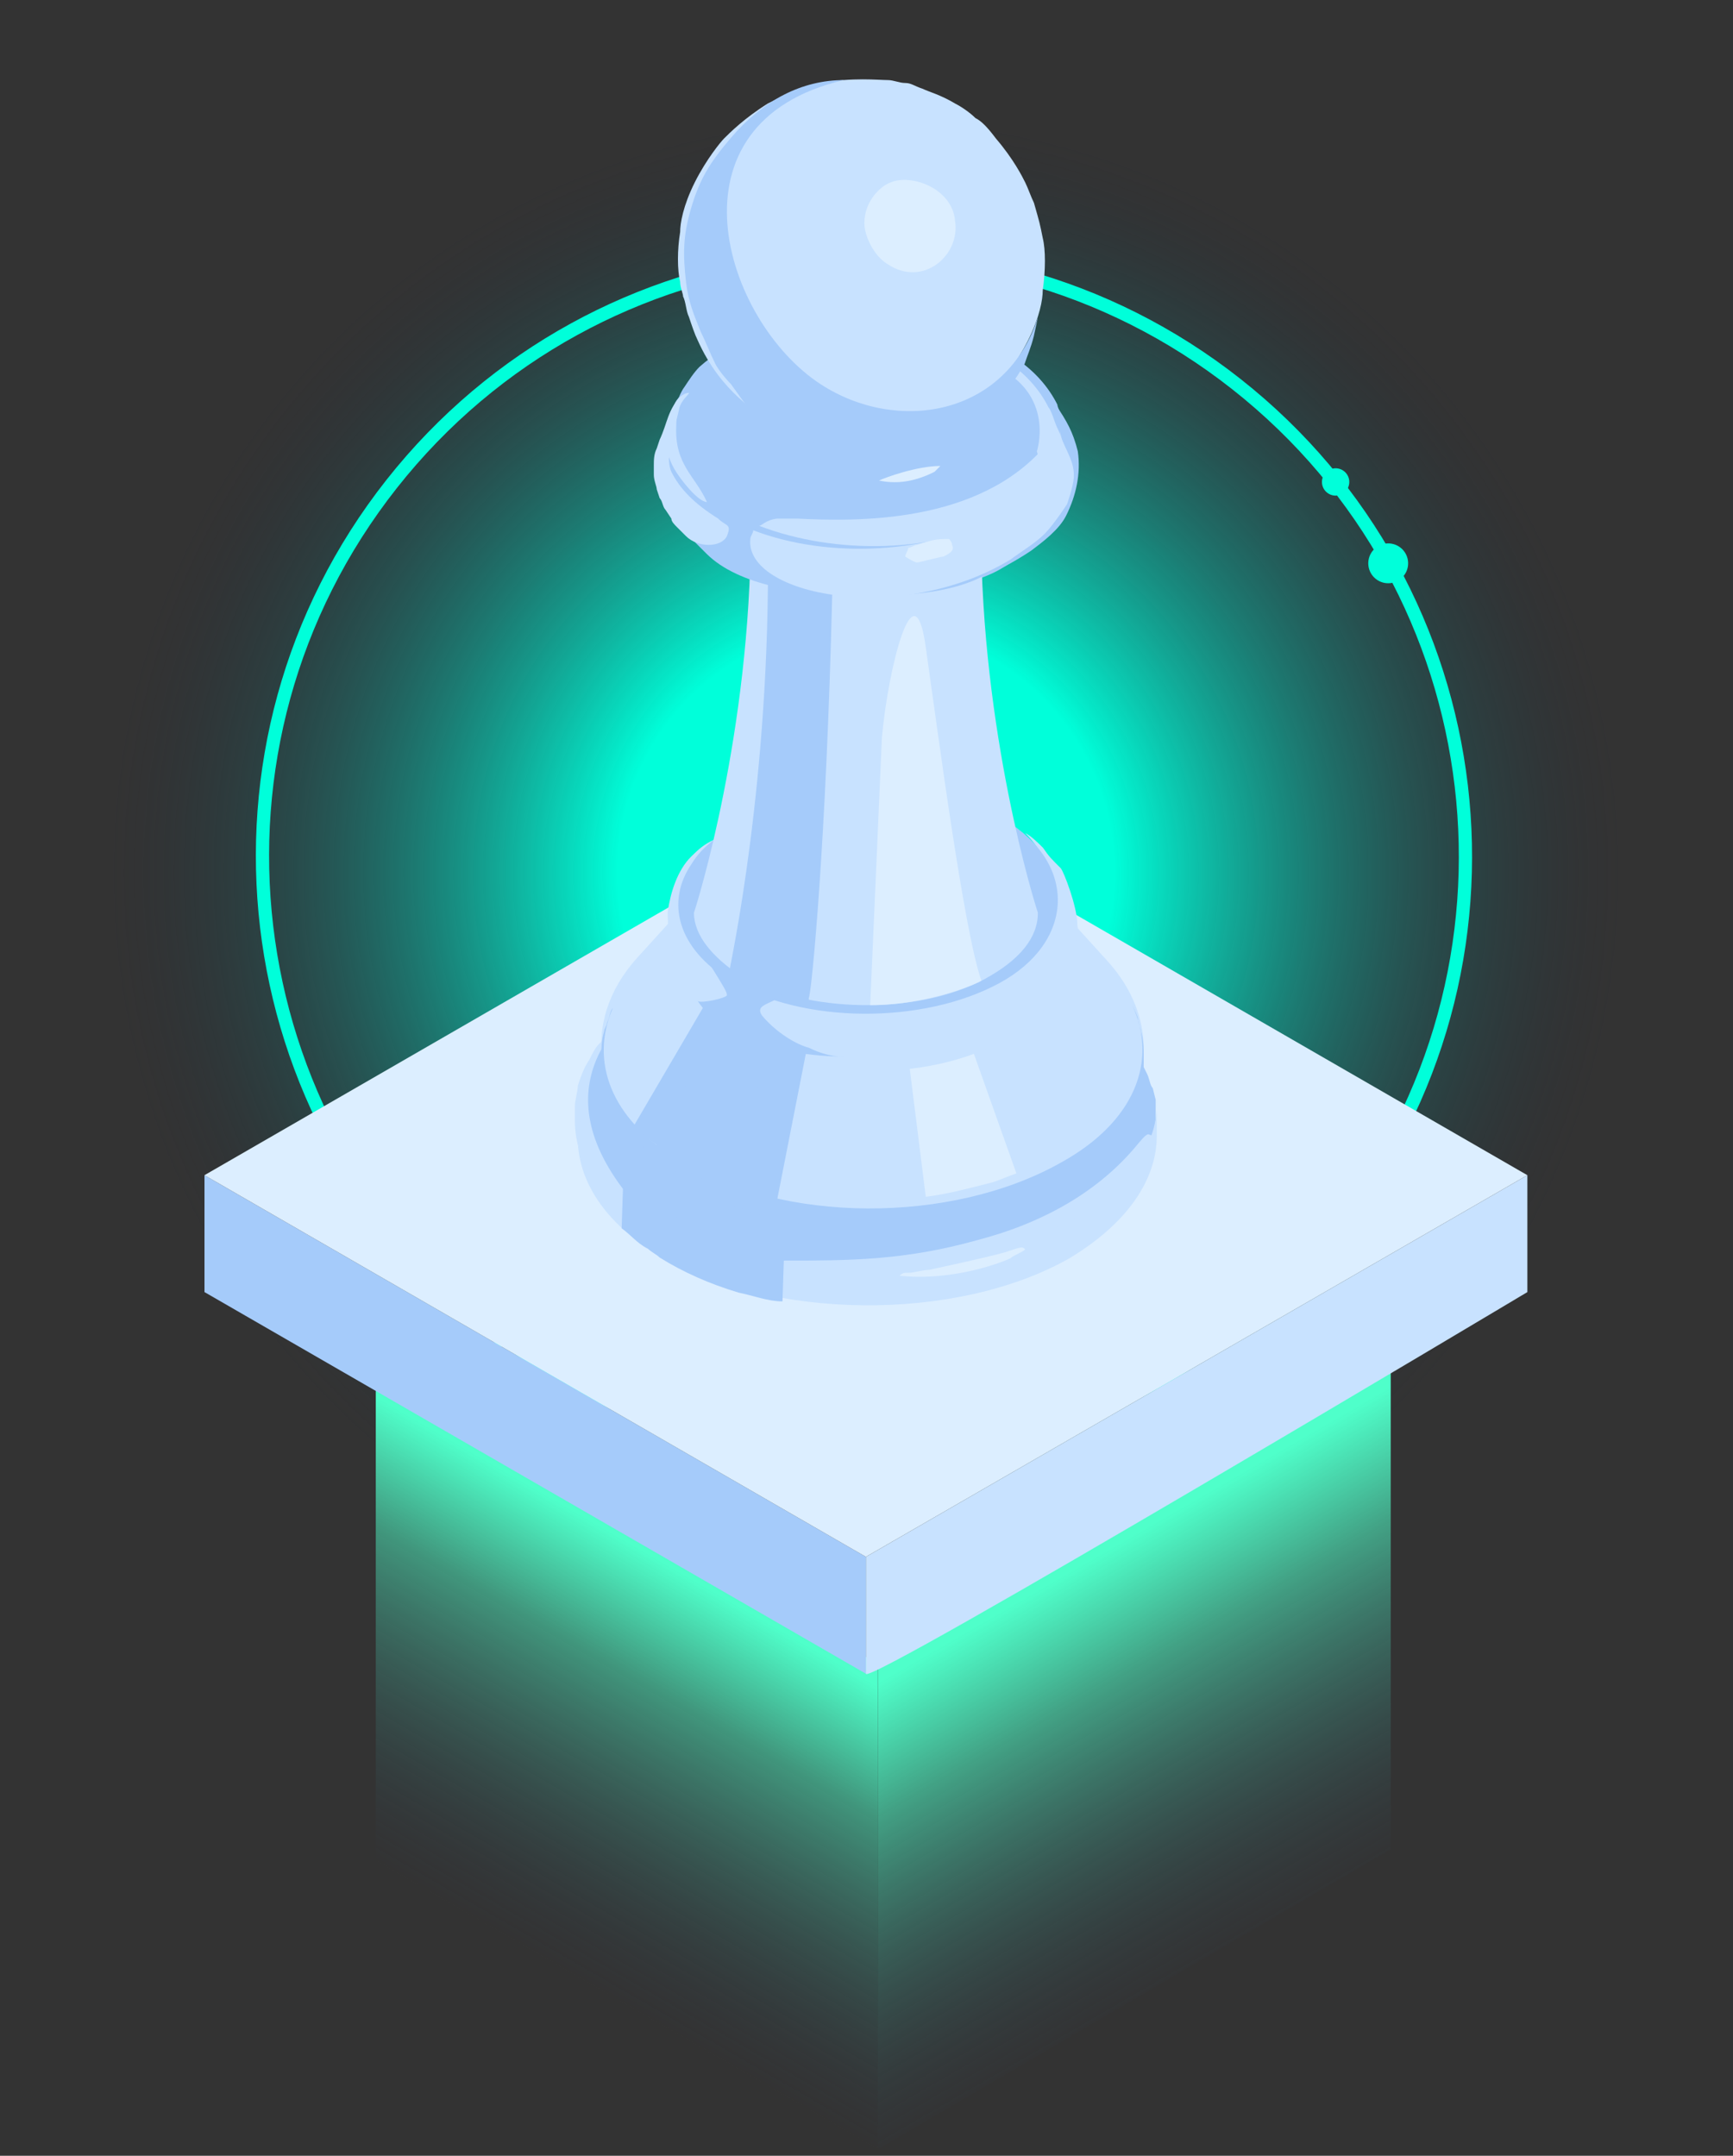 <svg width="131" height="163" viewBox="0 0 131 163" fill="none" xmlns="http://www.w3.org/2000/svg">
<rect x="0" y="0" width="131" height="163" fill="#333333" stroke="none"/>
<circle cx="65.456" cy="66" r="57" fill="url(#paint0_radial)"/>
<path d="M37.148 100.438C56.862 115.99 85.451 112.617 101.003 92.903C116.555 73.189 113.182 44.601 93.468 29.049C73.754 13.496 45.165 16.87 29.613 36.584C14.061 56.297 17.434 84.886 37.148 100.438Z" stroke="#00FFDA" stroke-miterlimit="10"/>
<path d="M96.387 98.475C97.153 99.079 98.263 98.948 98.866 98.183C99.47 97.417 99.339 96.307 98.574 95.703C97.808 95.1 96.698 95.231 96.095 95.996C95.491 96.761 95.622 97.871 96.387 98.475Z" fill="#00FFDA"/>
<path d="M37.505 101.653C37.841 101.918 38.329 101.86 38.594 101.524C38.859 101.188 38.801 100.701 38.465 100.436C38.129 100.171 37.642 100.228 37.377 100.564C37.112 100.9 37.169 101.388 37.505 101.653Z" fill="#00FFDA"/>
<path d="M104.003 43.776C104.656 44.292 105.604 44.18 106.119 43.527C106.635 42.873 106.523 41.926 105.87 41.41C105.216 40.895 104.269 41.007 103.753 41.66C103.238 42.313 103.35 43.261 104.003 43.776Z" fill="#00FFDA"/>
<path d="M100.321 37.252C100.769 37.606 101.419 37.529 101.773 37.081C102.126 36.633 102.049 35.983 101.601 35.63C101.153 35.276 100.504 35.353 100.15 35.801C99.797 36.249 99.873 36.899 100.321 37.252Z" fill="#00FFDA"/>
<path d="M105.128 103.108L66.37 125.816V162.487L105.128 139.829V103.108Z" fill="url(#paint1_linear)"/>
<path d="M28.406 103.952L66.37 125.816V162.487L28.406 140.673V103.952Z" fill="url(#paint2_linear)"/>
<path d="M15.457 88.857L65.457 117.714V126.552L15.457 97.695V88.857Z" fill="#A5CBFA"/>
<path d="M65.456 117.714L115.456 88.857V97.695C115.456 97.695 65.456 127.577 65.456 126.552C65.456 125.575 65.456 117.714 65.456 117.714Z" fill="#C8E2FF"/>
<path d="M115.455 88.857L65.455 60L15.456 88.857L65.455 117.714L115.455 88.857Z" fill="#DCEEFF"/>
<path d="M50.75 74.576C52.297 73.692 54.286 72.808 58.044 71.924C60.475 71.482 63.349 71.04 66.001 71.04C69.759 71.04 72.853 71.703 73.959 71.924C74.401 72.145 75.064 72.145 75.506 72.366C75.948 72.587 76.611 72.808 77.053 72.808C77.495 73.029 77.937 73.25 78.379 73.471C78.379 73.471 79.706 73.913 81.032 74.798C80.147 74.134 77.716 75.461 77.495 75.461C71.085 71.703 60.696 71.482 54.065 75.24C47.434 78.997 47.213 84.965 53.623 88.723C60.033 92.48 70.422 92.701 77.053 88.944C83.684 85.186 83.905 79.218 77.495 75.461C77.716 75.461 79.927 74.134 81.032 74.798C81.474 75.019 81.916 75.24 82.137 75.461C82.8 75.903 83.463 76.566 83.905 77.008C84.347 77.45 85.231 78.334 85.452 78.997C85.673 79.218 85.894 79.66 86.115 80.102C86.337 80.766 86.779 81.429 87 82.092C87.221 82.534 87.221 82.976 87.221 83.197C87.221 83.639 87.221 84.081 87.221 84.523C87.221 87.839 85.01 91.154 80.59 93.807C71.969 98.669 58.044 98.448 49.645 93.586C45.666 91.154 43.456 88.06 43.456 84.744C43.456 84.523 43.456 84.081 43.456 83.639C43.456 83.197 43.677 82.534 43.677 82.092C43.898 81.429 44.119 80.766 44.561 80.102C44.782 79.66 45.003 79.218 45.224 78.997C45.445 78.776 45.887 78.334 46.108 77.892C46.55 77.45 47.434 76.787 47.876 76.124C48.318 76.124 49.423 75.24 50.75 74.576Z" fill="#C8E2FF"/>
<path d="M81.17 75.2C81.833 75.642 82.496 76.084 83.159 76.526L84.043 77.41C84.264 77.631 84.706 78.073 84.927 78.294L85.591 79.178C85.812 79.399 86.033 79.841 86.254 80.284L86.696 81.168C86.917 81.61 86.917 82.052 87.138 82.273L87.359 83.157C87.359 83.599 87.359 84.041 87.359 84.483C87.359 85.367 87.138 86.251 86.917 86.915C87.138 86.03 87.138 85.809 86.917 85.809C86.696 85.588 86.254 86.251 86.033 86.472C83.159 90.009 78.959 92.441 73.876 93.767C68.35 95.314 64.15 95.314 59.287 95.314C58.624 95.314 58.182 95.535 58.182 95.535L57.961 95.756C57.961 95.977 58.182 95.977 59.066 96.419C55.53 95.756 52.435 94.651 49.783 93.104C48.678 92.441 47.793 91.777 46.909 90.893H47.13C47.351 90.893 47.793 91.335 48.014 91.114C48.235 90.893 47.572 90.451 47.351 90.23C40.72 81.831 47.13 76.526 50.225 74.537C50.667 74.316 51.551 73.874 51.993 73.652C52.435 73.431 53.098 73.21 53.54 72.989L54.867 72.547C55.309 72.326 55.972 72.105 56.414 72.105L57.961 71.663C58.403 71.663 59.066 71.442 59.508 71.442L61.056 71.221C61.498 71.221 62.161 71 62.603 71H64.15C64.592 71 65.255 71 65.697 71H67.245C67.687 71 68.35 71 68.792 71.221L70.339 71.442C70.781 71.442 71.444 71.663 71.886 71.663L73.433 72.105C73.876 72.326 74.539 72.326 74.981 72.547L76.528 72.989C76.97 73.21 77.633 73.431 78.075 73.652L79.401 74.316C80.065 74.758 80.728 74.979 81.17 75.2C80.286 74.537 77.854 75.863 77.633 75.863C71.223 72.105 60.834 71.884 54.203 75.642C47.572 79.399 47.184 84.145 53.594 87.902C60.004 91.66 70.463 92.16 77.094 88.402C83.725 84.645 84.043 79.62 77.633 75.863C77.854 75.863 80.065 74.537 81.17 75.2Z" fill="#A5CBFA"/>
<path d="M81.031 33.906C81.031 33.243 80.589 32.58 80.589 32.137C80.368 31.695 79.926 30.811 79.926 30.59C79.263 29.264 78.158 27.938 76.39 26.832C75.948 26.611 75.505 26.39 75.064 26.169C69.317 23.517 60.696 23.517 55.17 26.611C53.181 27.717 51.855 29.043 51.192 30.59C50.971 31.032 50.749 31.695 50.529 32.358C50.307 33.243 50.086 33.906 50.086 34.127C50.086 35.011 50.086 35.232 50.086 36.116C50.307 37 50.529 37.884 50.529 37.884C50.749 38.326 50.971 38.989 51.413 39.432C51.634 39.653 51.855 40.095 52.076 40.316C52.518 40.758 52.96 41.2 53.402 41.642C53.623 41.863 54.286 42.305 55.612 42.968C55.612 42.968 56.496 43.41 57.602 43.852C59.812 44.736 61.801 44.958 61.801 44.958C62.907 45.178 63.349 45.178 64.012 45.178C65.559 45.178 65.78 45.178 67.327 45.178C68.211 45.178 69.98 44.958 71.748 44.515C72.19 44.515 72.853 44.073 73.737 43.852C75.063 43.41 75.727 42.968 75.727 42.968C76.832 42.305 76.832 42.305 77.495 41.863C78.379 41.2 78.821 40.758 79.042 40.537C79.926 39.653 80.368 38.547 80.81 37.663C80.81 37.442 81.031 37.221 81.031 36.779C81.031 36.558 81.031 36.116 81.252 35.895C81.252 35.011 81.031 34.348 81.031 33.906Z" fill="#A5CBFA"/>
<path d="M75.285 32.801C75.285 32.801 76.832 29.927 74.18 27.054C71.527 23.959 77.495 28.159 77.495 28.159C77.495 28.159 79.705 29.706 79.484 32.359C79.263 35.011 78.821 35.232 78.821 35.232L75.285 32.801Z" fill="#A5CBFA"/>
<path d="M81.031 35.674C81.031 35.895 81.031 36.337 80.81 36.558L79.042 36.337L78.379 34.127C78.379 34.127 79.705 30.148 75.727 27.938C75.064 27.496 74.621 27.054 74.4 26.39C74.843 26.611 75.284 26.833 75.727 27.054C77.495 28.159 78.6 29.485 79.263 30.811C79.484 31.032 79.705 31.916 79.926 32.358C80.147 32.801 80.368 33.464 80.368 34.127C81.031 34.348 81.252 35.011 81.031 35.674Z" fill="#C8E2FF"/>
<path d="M83.699 72.646C82.817 71.674 81.713 70.458 80.831 69.486C80.831 70.458 80.611 71.188 80.39 72.16C79.949 73.618 79.287 74.59 78.846 75.32C78.846 75.32 78.846 75.32 78.625 75.563C77.963 76.535 76.86 77.264 75.757 78.236C70.022 81.882 60.756 81.639 55.241 77.993C51.712 75.806 50.609 72.646 51.491 69.729C51.491 69.486 51.27 69.243 51.27 69C51.27 69 51.27 69 51.05 69.243L50.829 69.486C50.609 69.729 50.388 69.972 50.388 69.972C50.167 70.215 49.947 70.458 49.947 70.458L49.726 70.701C49.506 70.945 49.285 71.188 49.285 71.188C49.064 71.431 48.844 71.674 48.844 71.674L48.623 71.917C48.403 72.16 48.182 72.403 48.182 72.403C43.77 77.264 44.652 83.827 51.27 87.959C59.212 93.306 72.228 93.306 80.611 88.202C87.008 84.556 88.332 77.75 83.699 72.646Z" fill="#C8E2FF"/>
<path d="M73.296 78.776C72.853 78.997 72.411 78.997 72.19 79.218C71.085 79.66 69.98 79.881 68.654 79.881L69.98 90.491C71.748 90.27 73.296 89.828 75.064 89.386C75.727 89.165 76.169 88.944 76.832 88.723L73.296 78.776Z" fill="#DCEEFF"/>
<path d="M43.677 86.094V83.221C43.677 86.316 45.666 89.41 49.866 92.062C58.265 97.146 72.19 97.146 80.811 92.284C85.231 89.852 87.663 86.537 87.442 83V85.874C87.442 89.189 85.231 92.504 80.811 95.157C72.19 100.02 58.265 99.799 49.866 94.936C45.666 92.505 43.677 89.189 43.677 86.094Z" fill="#C8E2FF"/>
<path d="M51.964 89.247C51.53 88.805 50.662 88.364 50.228 88.143C49.36 87.481 48.926 87.039 48.709 86.818C48.493 86.597 48.276 86.377 48.059 86.156C47.842 85.935 47.408 85.493 47.191 85.052C46.974 84.61 46.54 83.948 46.106 83.065C46.106 83.065 45.889 82.182 45.672 81.519C45.672 81.299 45.456 80.857 45.456 80.416C45.456 80.195 45.456 79.974 45.456 79.753C45.456 79.312 45.456 78.649 45.672 77.987C45.672 77.766 45.889 77.546 45.889 77.325C46.106 76.883 46.106 76.442 46.323 76.221C44.588 80.195 46.106 84.61 51.313 87.701C59.122 92.558 71.921 92.558 80.165 87.922C85.805 84.831 87.54 80.195 85.588 76C85.805 76.442 86.022 76.883 86.022 77.104C86.022 77.325 86.239 77.766 86.239 77.987C86.456 78.649 86.456 79.312 86.456 80.416C86.456 81.74 86.022 83.286 85.154 84.61C84.069 86.377 82.985 87.481 81.683 88.364C80.815 89.026 79.731 89.688 79.514 89.688C79.08 89.909 78.646 90.13 78.429 90.351C77.995 90.571 77.127 90.792 76.694 91.013C70.186 93.662 61.508 93.662 55.001 91.013C54.35 90.792 53.482 90.351 52.831 89.909C52.831 89.688 52.18 89.468 51.964 89.247Z" fill="#A5CBFA"/>
<path d="M50.471 68.95C50.677 67.524 51.186 65.814 52.258 64.755C52.855 64.163 53.199 63.87 53.971 63.488C51.002 67.501 50.917 71.488 55.161 73.808C60.745 77.121 69.902 77.121 75.709 74.029C79.971 71.488 80.971 66.488 77.496 62.988C77.942 63.209 78.389 63.651 78.836 64.092C79.283 64.755 79.506 64.975 80.176 65.638C80.399 65.859 81.439 68.574 81.439 69.899C81.663 71.445 80.623 72.87 80.623 73.312C80.399 73.753 79.953 75.078 78.836 76.403C78.166 77.287 77.049 77.949 75.933 78.612C70.125 81.924 60.745 81.703 55.161 78.391C50.925 75.878 50.471 71.276 50.471 68.95Z" fill="#C8E2FF"/>
<path d="M75.956 62L74.621 63.746C79.484 66.619 63.349 61.314 66.885 61.535L67.106 60.209C62.907 59.988 58.707 60.651 55.612 62.419C54.065 63.304 52.96 64.188 52.297 65.293C50.308 68.166 51.192 71.703 55.17 74.134C60.696 77.45 69.759 77.45 75.506 74.355C81.253 71.261 81.481 65.316 75.956 62Z" fill="#A5CBFA"/>
<path d="M73.296 22.412L65.338 24.18L73.296 22.412C77.495 24.843 77.274 29.043 73.075 31.474C68.654 33.906 61.802 33.906 57.602 31.253C53.402 28.822 53.623 24.622 57.823 22.191C62.244 19.759 69.096 19.759 73.296 22.412Z" fill="#D6D6D6"/>
<path d="M76.39 95.133C75.948 95.354 72.19 96.901 67.991 96.459C67.991 96.459 68.212 96.238 68.433 96.238H68.654C69.096 96.238 69.759 96.017 70.201 96.017C70.201 96.017 74.401 95.133 75.948 94.691C77.274 94.249 77.274 94.249 77.495 94.47C77.274 94.691 76.611 94.912 76.39 95.133Z" fill="#DCEEFF"/>
<path d="M59.271 94.663C58.166 94.442 57.061 94.221 55.956 94C53.745 93.337 51.756 92.453 49.988 91.347C49.767 91.126 49.177 90.721 48.956 90.5C48.292 90.058 47.777 89.8 47.114 89.137L46.992 92.874C47.655 93.316 48.097 93.979 48.981 94.421C49.203 94.642 49.645 94.863 49.866 95.084C51.634 96.189 53.623 97.073 55.834 97.736C56.939 97.957 58.044 98.399 59.149 98.399L59.271 94.663Z" fill="#A5CBFA"/>
<path d="M47.877 85.186L53.181 76.124C53.623 76.566 54.066 76.787 54.508 77.229L49.866 86.733C48.982 86.07 48.319 85.628 47.877 85.186Z" fill="#A5CBFA"/>
<path d="M49.456 86.982L54.302 77C54.532 77.232 54.763 77.232 54.994 77.464C55.917 78.161 57.302 78.625 58.456 79.089L55.225 90C53.379 89.304 51.763 88.607 50.379 87.679C50.148 87.446 49.686 87.214 49.456 86.982Z" fill="#A5CBFA"/>
<path d="M54.956 90L58.265 78.997C59.149 79.218 60.033 79.439 60.917 79.66L58.713 90.884C57.387 90.663 56.282 90.442 54.956 90Z" fill="#A5CBFA"/>
<path d="M54.95 77.841C54.066 77.399 53.181 76.345 52.739 75.682C52.96 75.903 54.95 75.461 54.95 75.24C54.95 75.019 54.781 74.716 53.675 72.948C54.118 73.169 54.619 73.723 55.061 73.944C56.166 74.607 57.329 75.126 58.656 75.568C57.771 76.01 57.16 76.124 57.602 76.787C58.707 78.113 60.255 78.997 61.139 79.218C62.023 79.66 62.907 79.881 63.57 79.881H63.791C60.475 79.881 57.602 79.168 54.95 77.841Z" fill="#A5CBFA"/>
<path d="M52.456 69.008C52.682 68.377 56.751 55.345 56.751 40C56.751 41.261 57.656 42.312 59.238 43.153C62.63 45.045 68.056 45.045 71.447 43.363C73.256 42.522 74.16 41.261 74.16 40C74.16 55.345 78.23 68.377 78.456 69.008C78.456 70.9 77.099 72.581 74.386 74.053C69.186 76.785 61.047 76.575 56.073 73.842C53.812 72.371 52.456 70.689 52.456 69.008Z" fill="#C8E2FF"/>
<path d="M65.779 76.001C65.779 76.001 66.443 60.872 66.664 55.788C67.106 50.705 69.096 42.526 69.98 48.936C70.864 55.125 72.853 70.377 74.18 74.134C74.401 74.134 70.421 76.001 65.779 76.001Z" fill="#DCEEFF"/>
<path d="M62.907 44.958C62.465 63.525 61.359 75.018 61.138 75.46V75.681C59.37 75.24 57.513 75.001 56.187 74.117C55.745 73.896 55.391 73.471 55.17 73.25C55.17 73.029 58.265 59.104 58.044 40.979C58.265 41.2 58.707 41.642 59.149 41.863C60.254 42.526 61.359 42.968 62.686 43.189C62.907 43.631 62.907 44.294 62.907 44.958Z" fill="#A5CBFA"/>
<path d="M53.402 41.863C52.96 41.421 52.518 40.979 52.076 40.537C50.398 38.859 49.8 36.423 50.087 34.127C50.308 32.58 50.971 31.474 51.192 30.59C50.529 32.138 50.529 33.906 51.192 35.453C51.855 36.779 52.96 37.885 54.728 38.99C60.475 42.526 69.98 42.526 76.169 39.211C78.158 38.106 79.484 36.779 80.147 35.453C81.032 33.906 80.672 32.122 79.788 30.575C80.647 31.864 81.097 32.619 81.474 34.127C81.714 35.808 81.345 37.479 80.59 38.99C80.062 40.044 78.854 40.954 77.937 41.642C76.728 42.449 75.535 43.089 74.18 43.632C72.263 44.59 69.653 44.958 67.548 44.958C66.443 44.958 65.338 44.958 64.233 44.958C60.821 44.958 55.864 44.326 53.402 41.863Z" fill="#A5CBFA"/>
<path d="M50.971 35.453C50.087 33.906 50.087 32.138 50.971 30.59C51.855 28.601 54.507 29.927 55.612 29.706C55.612 29.927 55.391 29.927 55.391 30.148C54.949 31.474 55.392 32.58 55.612 33.022C54.507 33.685 51.855 33.022 50.971 35.453Z" fill="#A5CBFA"/>
<path d="M50.232 32.892C50.453 32.45 51.269 29.825 51.726 29.276C52.058 28.778 52.45 28.162 52.874 27.739C54.05 26.709 54.672 26.419 56.054 25.727C56.648 25.134 58.061 24.622 58.928 24.622C60.036 24.401 61.135 24.181 62.243 23.959C63.349 23.959 64.454 23.959 65.559 23.959H66.664C66.885 23.959 67.327 23.959 67.769 23.959L68.874 24.18C69.096 24.18 69.538 24.401 69.98 24.401L71.085 24.622C71.306 24.622 71.748 24.843 72.19 24.843L73.074 25.064C73.295 25.285 73.737 25.285 73.958 25.506L74.842 25.949C75.064 26.17 75.506 26.391 75.727 26.391C74.843 25.727 73.074 27.496 72.632 27.054C72.411 27.054 72.19 26.833 71.969 26.833C71.748 26.833 71.527 26.612 71.306 26.612L70.643 26.391C70.422 26.391 70.201 26.17 69.98 26.17L69.317 25.949C69.096 25.949 68.874 25.727 68.653 25.727L67.99 25.506C67.769 25.506 67.548 25.506 67.327 25.506C66.443 25.506 65.559 25.506 64.675 25.506C63.938 25.506 63.201 25.506 62.464 25.506C61.138 25.727 56.718 26.612 55.17 29.706C54.065 29.706 51.117 30.902 50.232 32.892Z" fill="#A5CBFA"/>
<path d="M50.971 35.453C50.087 33.906 50.087 32.138 50.971 30.59C51.192 30.148 51.634 29.706 52.076 29.706C52.076 29.927 51.12 30.34 51.12 32.177C50.971 35.144 52.553 35.969 53.437 37.958C52.774 37.958 51.425 36.248 50.971 35.453Z" fill="#C8E2FF"/>
<path d="M54.949 40.537C54.507 41.421 52.739 41.421 51.855 40.537L51.192 39.874C50.971 39.653 50.749 39.432 50.749 39.211L50.307 38.547C50.086 38.327 50.086 37.884 49.865 37.663L49.644 37C49.644 36.779 49.423 36.337 49.423 35.895V35.232C49.423 34.79 49.423 34.348 49.644 33.906L49.865 33.243C50.455 32 50.455 31 51.455 30C51.455 31.5 50.086 34.127 50.749 35.674C51.413 37 52.518 38.105 54.286 39.211C54.904 39.828 55.324 39.569 54.949 40.537Z" fill="#C8E2FF"/>
<path d="M81.173 36.053C81.137 36.821 80.654 38.132 80.654 38.132C80.654 38.132 79.655 39.672 78.965 40.362C78.231 41.096 77.22 41.683 76.39 42.305C67.99 47.389 56.276 44.958 56.718 40.758C56.718 40.537 56.939 40.316 56.939 40.095C62.686 42.305 70.422 41.863 75.506 38.99C77.495 37.885 78.821 36.558 79.484 35.232C79.927 34.348 80.147 33.464 80.147 32.58C80.147 33.534 81.241 34.631 81.173 36.053Z" fill="#C8E2FF"/>
<path d="M79.927 35.232C79.263 36.558 77.937 37.885 75.948 38.99C70.864 41.863 63.125 41.966 57.378 39.755C57.599 39.755 57.854 39.322 58.742 39.211C58.742 39.211 58.928 39.211 60.254 39.211C64.675 39.432 73.959 39.653 79.043 33.685C79.043 34.127 79.484 34.569 79.927 35.232Z" fill="#C8E2FF"/>
<path d="M70.643 35.674C68.875 36.558 67.549 36.558 66.443 36.337C66.885 36.116 69.317 35.232 71.085 35.232C70.864 35.453 70.643 35.674 70.643 35.674Z" fill="#DCEEFF"/>
<path d="M58.265 31.916C57.381 31.253 54.507 29.706 52.739 25.727C52.518 25.285 52.297 24.622 52.076 23.959C51.855 23.517 51.855 22.854 51.634 22.412C51.634 22.191 51.413 21.749 51.413 21.307C51.192 20.423 51.192 18.875 51.413 17.549C51.413 16.886 51.634 15.56 52.518 13.791C53.402 12.023 54.507 10.697 54.728 10.476C55.17 10.034 56.276 8.929 58.044 7.824C59.37 7.16 60.696 6.497 62.023 6.276C64.454 5.834 66.443 6.055 67.106 6.055C67.549 6.055 67.99 6.276 68.433 6.276C68.875 6.276 69.096 6.497 69.759 6.718C70.201 6.939 71.085 7.16 72.19 7.824C70.422 6.718 70.422 6.718 72.19 7.824C72.632 8.045 73.295 8.487 73.737 8.929C74.18 9.15 74.622 9.592 75.285 10.476C76.611 12.023 77.274 13.349 77.495 13.791C77.716 14.234 77.937 14.897 78.158 15.339C78.6 16.886 78.6 16.886 78.821 17.991C79.042 18.875 79.042 20.423 78.821 21.97C78.821 22.633 78.6 23.959 77.716 25.727C76.832 27.496 75.727 28.822 75.506 29.043C75.064 29.485 73.959 30.59 72.19 31.695C70.864 32.358 69.538 33.022 68.212 33.243C65.78 33.685 63.791 33.464 63.128 33.464C62.686 33.464 62.244 33.243 61.801 33.243C61.359 33.243 61.138 33.022 60.475 32.801C59.37 32.58 58.486 31.916 58.265 31.916Z" fill="#C8E2FF"/>
<path d="M77.456 27.5C76.793 28.605 76.84 28.616 75.956 29.5C75.456 30 74.956 30.5 74.456 31C72.146 32.155 70.07 33.685 67.328 33.685C66.001 33.685 64.675 33.685 63.349 33.685C62.646 33.685 62.023 33.563 61.232 33.411C59.837 32.946 58.547 32.3 57.291 31.463C56.407 30.8 55.992 30.039 55.256 29.043C54.814 28.601 54.286 27.938 54.065 27.496C53.667 26.698 53.358 25.86 52.96 25.064C52.48 23.865 52.028 22.827 51.855 21.307C51.62 19.232 51.631 17.881 52.203 15.873C52.868 13.537 53.679 12.265 55.256 10.417C57.686 7.569 60.624 6.055 63.791 6.055C49.995 9.269 54.697 24.265 62.023 29.043C67.77 32.801 76.024 31.515 78.456 24L78.142 25.444C77.926 26.288 77.677 26.837 77.456 27.5Z" fill="#A5CBFA"/>
<path d="M72.19 16.665C72.632 19.317 69.759 21.749 67.106 19.98C66.001 19.317 65.338 17.77 65.338 16.886C65.338 15.117 66.664 14.012 67.327 13.791C68.874 13.128 71.969 14.233 72.19 16.665Z" fill="#DCEEFF"/>
<path d="M71.969 41.2C71.969 40.979 71.748 40.758 71.748 40.758C71.527 40.758 71.527 40.758 71.306 40.758C70.643 40.758 69.98 40.979 69.317 41.2C69.096 41.2 68.875 41.421 68.654 41.421C68.654 41.642 68.433 41.863 68.433 42.084C68.433 42.084 69.096 42.526 69.317 42.526C69.538 42.526 71.085 42.084 71.306 42.084C71.748 41.863 72.19 41.642 71.969 41.2C72.19 41.2 72.19 41.2 71.969 41.2Z" fill="#DCEEFF"/>
<defs>
<radialGradient id="paint0_radial" cx="0" cy="0" r="1" gradientUnits="userSpaceOnUse" gradientTransform="translate(65.456 66) rotate(90) scale(57)">
<stop offset="0.328" stop-color="#00FFDA"/>
<stop offset="1" stop-color="#20263B" stop-opacity="0"/>
</radialGradient>
<linearGradient id="paint1_linear" x1="77.725" y1="118.938" x2="100.208" y2="157.879" gradientUnits="userSpaceOnUse">
<stop offset="0.033" stop-color="#4FFFCA"/>
<stop offset="0.229" stop-color="#4FFFCA" stop-opacity="0.54"/>
<stop offset="0.75" stop-color="#2F3C5B" stop-opacity="0"/>
</linearGradient>
<linearGradient id="paint2_linear" x1="55.351" y1="119.43" x2="32.998" y2="158.146" gradientUnits="userSpaceOnUse">
<stop offset="0.033" stop-color="#4FFFCA"/>
<stop offset="0.224" stop-color="#4FFFCA" stop-opacity="0.49"/>
<stop offset="0.724" stop-color="#2F3C5B" stop-opacity="0"/>
</linearGradient>
</defs>
</svg>
